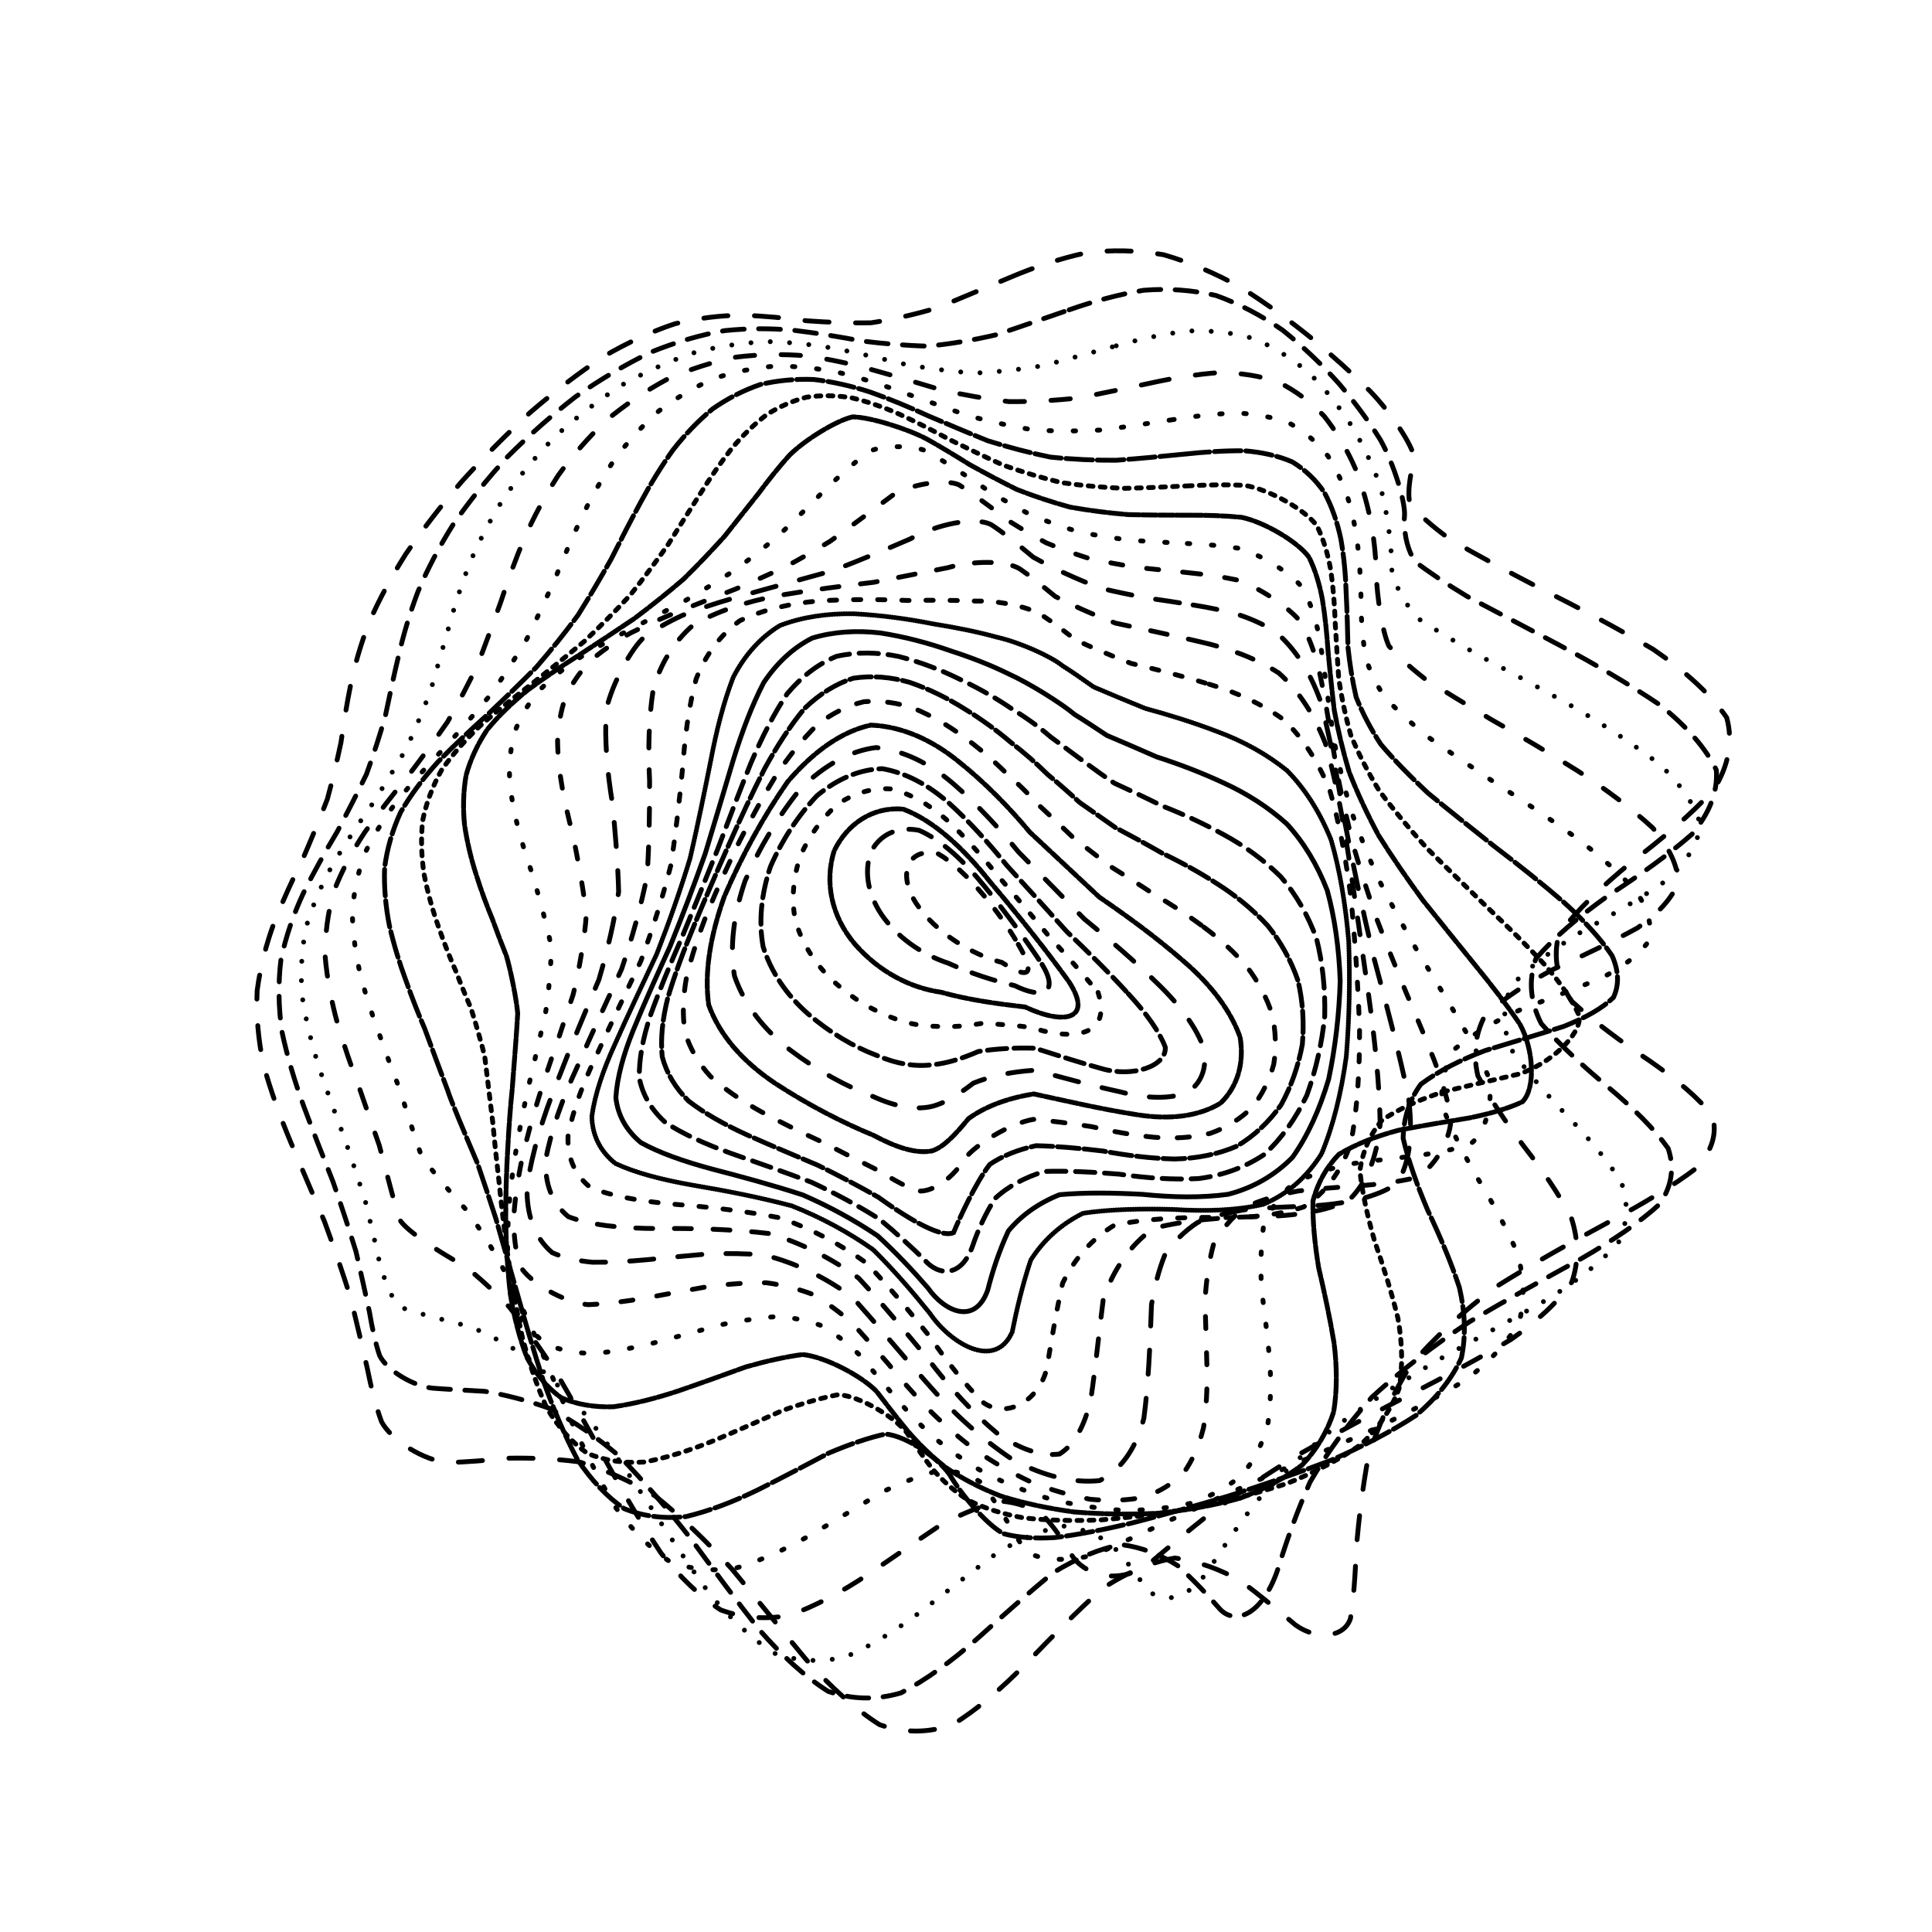 <svg xmlns="http://www.w3.org/2000/svg" version="1.1" xmlns:xlink="http://www.w3.org/1999/xlink" xmlns:svgjs="http://svgjs.dev/svgjs" viewBox="0 0 800 800"><defs><linearGradient x1="50%" y1="0%" x2="50%" y2="100%" id="ccchaos-grad"><stop stop-color="hsl(37, 99%, 67%)" stop-opacity="1" offset="0%"></stop><stop stop-color="hsl(316, 73%, 52%)" stop-opacity="1" offset="100%"></stop></linearGradient></defs><g stroke-width="2" stroke="url(#ccchaos-grad)" fill="none" stroke-linecap="round"><path d="M418.1 114.94C428.4 110.57 438.9 107.06 449.56 104.73 460.23 103.34 471.04 103.59 481.9 105.5 492.7 108.62 503.45 113.25 514.01 119.13 524.34 125.66 534.28 132.9 543.64 140.51 552.48 147.9 560.47 155.14 567.38 162.03 575.93 170.85 584.98 184.43 585.59 189.61 584.73 193.82 582.41 202.9 583.83 208.61 587.3 212.84 592.82 217.8 600.68 223.49 611.11 229.56 623.72 236.36 638.11 243.81 653.68 251.63 669.52 260.02 684.54 268.86 697.87 277.98 708.33 287.44 714.98 297.13 717.69 306.99 715.84 316.99 709.61 327.03 700.32 337.15 688.4 347.25 675.23 357.25 663.04 367.28 652.68 377.16 645.5 386.84 642.98 396.52 644.86 405.74 650.71 414.5 660.22 423.25 671.56 431.55 683.27 439.41 694.59 447.3 703.52 454.82 709.07 462.02 711.16 469.36 708.93 476.51 702.59 483.57 692.93 490.97 680.31 498.49 665.72 506.26 650.17 514.61 634.47 523.43 619.47 532.83 605.83 542.98 593.97 553.83 584.09 565.36 576.43 577.53 570.7 590.21 566.59 603.2 564.18 616.24 562.67 629.05 561.59 641.21 561.19 652.44 560.49 662.27 559.18 670.24 556.51 678.25 545.17 679.19 536.41 672.85 529.75 667.26 522.19 660.96 513.89 654.71 505.28 649.84 496.1 646.45 486.5 645.15 476.76 646.8 466.73 651.05 456.5 657.78 446.25 666.92 435.86 677.43 425.38 688.36 414.91 699.08 404.59 707.94 394.44 714.15 384.26 717.69 374.18 717.67 364.2 714.14 354.13 707.77 344.07 698.62 334 687.42 323.8 675.17 313.52 662.37 303.17 649.82 292.68 638.3 282.1 628.11 271.49 619.58 260.83 613.11 250.22 608.42 239.77 605.32 229.49 603.99 219.55 603.63 210.11 603.82 201.13 604.74 192.85 605.45 185.43 605.58 175.77 604.89 162.2 596.6 157.99 588.72 155.63 582.29 153.7 574.77 152.03 566.35 149.94 557.37 147.73 547.73 145.25 537.62 141.97 527.2 138.31 516.51 134.32 505.7 129.67 494.78 124.95 483.85 120.41 473.02 115.88 462.18 112.02 451.48 109.12 440.99 106.92 430.5 106.01 420.23 106.48 410.21 107.81 400.19 110.31 390.62 113.72 381.51 117.36 372.37 121.4 363.64 125.55 355.29 129.17 346.87 132.53 338.76 135.54 330.93 137.71 322.94 139.56 315.13 141.19 307.44 142.31 299.48 143.58 291.52 145.21 283.5 146.95 275.1 149.45 266.54 152.84 257.76 156.83 248.56 161.89 239.13 167.98 229.5 174.79 219.56 182.53 209.54 191.05 199.55 200.06 189.59 209.6 179.95 219.5 170.83 229.51 162.2 239.66 154.42 249.81 147.71 259.79 141.89 269.66 137.32 279.4 134.09 288.83 131.74 298.14 130.6 307.34 130.53 316.26 130.81 325.15 131.67 334.08 132.83 342.8 133.47 351.66 133.83 360.71 133.66 369.64 132.32 378.86 130.22 388.4 127.38 397.9 123.48 407.79 119.23 418.09 114.95" stroke-dasharray="10 11" transform="rotate(0, 400, 400)"></path><path d="M423.46 125.97C433.49 121.64 443.57 118.13 453.65 115.71 463.73 114.18 473.76 114.17 483.68 115.75 493.49 118.48 503.07 122.69 512.27 128.15 521.21 134.33 529.58 141.28 537.22 148.72 544.39 156.08 550.63 163.43 555.78 170.54 562 179.96 567.83 195.07 567.99 200.96 567.78 205.65 569.47 214.75 573.86 219.94 579.35 223.61 586.78 227.87 596.3 232.76 607.91 237.9 621.21 243.71 635.7 250.14 650.76 256.87 665.55 264.17 679.08 271.96 690.65 280 699.28 288.44 704.21 297.18 705.5 306.08 702.67 315.2 695.97 324.44 686.7 333.76 675.25 343.14 662.84 352.51 651.48 361.9 641.85 371.23 635.14 380.44 632.66 389.66 634.17 398.52 639.31 407.04 647.88 415.55 658.28 423.74 669.24 431.63 680.14 439.57 689.15 447.29 695.33 454.84 698.58 462.57 697.97 470.26 693.54 478.02 685.93 486.11 675.29 494.44 662.41 503.11 648.17 512.3 633.25 521.97 618.45 532.19 604.39 542.97 591.58 554.31 580.33 566.14 570.9 578.32 563.23 590.74 557.15 603.15 552.77 615.32 549.5 626.95 546.99 637.66 542.2 659.24 530.56 664.85 523.5 658.09 518.14 652.71 511.9 646.95 504.86 641.47 497.56 637.47 489.59 634.97 481.06 634.46 472.4 636.67 463.29 641.23 453.82 647.98 444.31 656.87 434.51 666.94 424.46 677.34 414.41 687.53 404.36 696.05 394.33 702.15 384.3 705.88 374.25 706.36 364.19 703.61 354.09 698.2 343.93 690.11 333.72 679.94 323.45 668.57 313.09 656.42 302.68 644.18 292.24 632.62 281.77 622.02 271.35 612.75 261.02 605.24 250.85 599.31 240.95 594.9 231.36 592.19 222.21 590.58 213.67 589.72 205.64 589.81 198.38 589.99 191.99 589.94 183.81 589.61 172.62 583.93 169.16 578.02 167.1 573.09 165.32 567.1 163.65 560.19 161.47 552.76 159.08 544.57 156.38 535.8 152.86 526.69 148.97 517.18 144.76 507.4 139.96 497.46 135.15 487.38 130.55 477.27 126.02 467.11 122.19 456.99 119.33 446.96 117.2 436.94 116.34 427.04 116.85 417.3 118.22 407.56 120.74 398.2 124.19 389.2 127.89 380.18 132.01 371.48 136.27 363.07 140.04 354.58 143.58 346.32 146.77 338.25 149.13 330.01 151.13 321.86 152.85 313.76 153.99 305.4 155.16 296.98 156.57 288.46 157.95 279.62 159.94 270.61 162.69 261.42 165.93 251.92 170.14 242.26 175.34 232.5 181.23 222.59 188.07 212.74 195.74 203.07 203.98 193.59 212.87 184.55 222.23 176.17 231.87 168.37 241.76 161.5 251.8 155.72 261.82 150.79 271.83 147.08 281.78 144.6 291.55 142.88 301.22 142.22 310.79 142.47 320.14 142.93 329.43 143.82 338.7 144.88 347.79 145.36 356.94 145.49 366.19 145.09 375.33 143.56 384.65 141.3 394.18 138.36 403.67 134.45 413.42 130.21 423.45 125.97" stroke-dasharray="9 6" transform="rotate(4.04, 400, 400)"></path><path d="M425.49 137C435.16 132.72 444.72 129.21 454.13 126.73 463.52 125.05 472.69 124.81 481.58 126.06 490.35 128.41 498.72 132.18 506.57 137.21 514.17 142.98 521.09 149.6 527.23 156.79 532.96 164.04 537.78 171.39 541.61 178.65 546.23 188.55 550.62 205.11 551.24 211.76 552.39 217.11 558.86 226.75 566.15 231.75 573.42 235.1 582.44 238.9 593.2 243.2 605.56 247.63 619.1 252.63 633.27 258.2 647.5 263.98 661 270.32 672.91 277.14 682.72 284.17 689.57 291.63 692.9 299.44 692.94 307.4 689.29 315.64 682.25 324.08 673.11 332.59 662.16 341.25 650.52 349.99 639.96 358.75 631.04 367.54 624.77 376.33 622.34 385.12 623.52 393.69 627.99 402.03 635.67 410.39 645.14 418.55 655.31 426.55 665.7 434.63 674.65 442.61 681.27 450.57 685.47 458.72 686.26 466.95 683.58 475.35 677.94 484.07 669.28 493.08 658.24 502.46 645.57 512.26 631.78 522.5 617.61 533.19 603.66 544.26 590.41 555.7 578.27 567.4 567.51 579.2 558.23 590.97 550.4 602.46 544.13 613.46 539.07 623.7 534.92 632.82 527.01 649.51 514.84 650.23 508.76 643.36 504.27 638.33 498.98 633.19 492.93 628.52 486.68 625.38 479.74 623.73 472.17 623.94 464.48 626.65 456.25 631.45 447.54 638.19 438.78 646.82 429.61 656.43 420.06 666.31 410.5 676 400.82 684.16 391.05 690.14 381.28 694.02 371.41 694.94 361.46 692.9 351.51 688.4 341.46 681.33 331.34 672.2 321.22 661.77 311.04 650.37 300.86 638.62 290.73 627.21 280.66 616.43 270.74 606.65 261 598.3 251.52 591.32 242.43 585.72 233.72 581.7 225.55 578.82 218.03 576.8 207.96 575.56 192.72 574.17 187.55 572.58 183.58 569.92 177.91 559.36 175.27 551.42 172.93 545.39 170.3 538.58 167.32 531.11 163.56 523.32 159.43 515.02 155.02 506.33 150.1 497.46 145.21 488.33 140.58 479.03 136.09 469.66 132.32 460.21 129.52 450.74 127.46 441.26 126.67 431.79 127.21 422.37 128.61 412.95 131.16 403.8 134.61 394.91 138.35 385.99 142.53 377.3 146.87 368.8 150.79 360.23 154.5 351.79 157.88 343.45 160.45 334.96 162.65 326.5 164.52 318.01 165.75 309.31 166.91 300.52 168.18 291.62 169.3 282.47 170.89 273.18 173.09 263.77 175.65 254.17 179.07 244.5 183.39 234.85 188.34 225.2 194.22 215.73 200.95 206.59 208.28 197.76 216.33 189.49 224.96 181.97 233.97 175.08 243.37 169.15 253.02 164.3 262.8 160.25 272.69 157.33 282.6 155.53 292.46 154.37 302.27 154.1 312.01 154.58 321.62 155.14 331.16 155.99 340.65 156.92 350.01 157.2 359.37 157.1 368.73 156.47 378.02 154.74 387.39 152.34 396.83 149.32 406.26 145.4 415.81 141.19 425.48 137" stroke-dasharray="0 8" transform="rotate(8.08, 400, 400)"></path><path d="M423.89 148.02C433.12 143.81 442.11 140.32 450.79 137.78 459.44 135.98 467.74 135.51 475.62 136.44 483.39 138.41 490.64 141.75 497.28 146.32 503.71 151.65 509.44 157.88 514.38 164.76 519.04 171.8 522.87 179.08 525.87 186.38 528.66 193.29 530.72 199.94 532.15 206.24 534.31 214.46 539.15 228 543.39 233.68 547.82 236.96 553.48 240.27 560.57 243.73 569.31 246.99 579.52 250.56 591.08 254.5 603.75 258.45 617.1 262.88 630.6 267.79 643.72 272.82 655.75 278.35 665.98 284.36 674.03 290.51 679.21 297.1 681.09 304.07 680.03 311.16 675.72 318.57 668.48 326.26 659.54 334.01 649.14 341.98 638.26 350.13 628.49 358.28 620.25 366.58 614.41 374.99 612.04 383.39 612.9 391.71 616.76 399.92 623.58 408.16 632.13 416.33 641.5 424.47 651.31 432.69 660.06 440.94 666.93 449.28 671.87 457.78 673.85 466.47 672.73 475.37 668.92 484.55 662.21 494.03 653.06 503.86 642.13 513.98 629.76 524.45 616.61 535.23 603.21 546.21 590.04 557.37 577.5 568.56 565.9 579.63 555.44 590.43 546.2 600.71 538.28 610.35 531.53 619.05 525.76 626.53 513.94 638.65 499.25 635.44 493.46 628.72 489.38 624.16 484.64 619.71 479.24 615.87 473.73 613.58 467.56 612.71 460.76 613.59 453.88 616.73 446.4 621.73 438.39 628.42 430.34 636.75 421.8 645.92 412.8 655.28 403.8 664.47 394.58 672.27 385.19 678.12 375.82 682.1 366.3 683.41 356.65 682.01 347.04 678.37 337.32 672.29 327.55 664.18 317.83 654.74 308.1 644.17 298.42 633.04 288.88 621.96 279.47 611.21 270.29 601.15 261.38 592.2 252.81 584.38 244.71 577.75 237.02 572.54 229.92 568.43 223.51 565.24 208.77 560.73 195.03 555.11 192.45 551.53 189.68 546.77 182.78 532.72 178.05 523.61 174.03 517.04 169.68 509.89 165.09 502.27 160.07 494.48 155.14 486.31 150.52 477.87 146.09 469.35 142.41 460.62 139.69 451.75 137.73 442.87 137 433.88 137.58 424.82 139 415.76 141.54 406.85 144.99 398.08 148.74 389.3 152.95 380.64 157.36 372.07 161.4 363.45 165.28 354.87 168.85 346.32 171.65 337.65 174.08 328.95 176.14 320.19 177.53 311.27 178.77 302.25 180 293.14 180.97 283.87 182.26 274.51 184.03 265.1 186.01 255.62 188.73 246.18 192.24 236.87 196.27 227.69 201.18 218.82 206.93 210.38 213.26 202.34 220.35 194.96 228.08 188.37 236.25 182.43 244.92 177.45 253.95 173.5 263.22 170.28 272.7 168.08 282.3 166.88 291.97 166.16 301.66 166.2 311.33 166.84 320.96 167.42 330.55 168.18 340.06 168.93 349.51 168.99 358.92 168.65 368.26 167.78 377.57 165.87 386.86 163.34 396.13 160.25 405.39 156.32 414.65 152.16 423.88 148.03" stroke-dasharray="8 11" transform="rotate(12.12, 400, 400)"></path><path d="M418.9 159.05C427.63 154.91 436 151.45 443.96 148.87 451.9 146.95 459.38 146.27 466.35 146.9 473.24 148.49 479.55 151.4 485.23 155.5 490.76 160.37 495.62 166.16 499.77 172.66 503.77 179.43 507.09 186.53 509.77 193.77 512.44 200.77 514.64 207.62 516.5 214.21 518.69 220.24 520.87 225.92 523.28 231.24 526.52 235.93 530.4 240.34 535.16 244.53 541.2 248.22 548.42 251.85 556.9 255.51 566.72 258.88 577.68 262.44 589.58 266.25 602.14 269.97 614.93 274.05 627.45 278.52 639.25 283.02 649.71 287.96 658.22 293.34 664.59 298.79 668.21 304.66 668.81 310.94 666.83 317.27 662 323.98 654.68 331.01 646.02 338.08 636.2 345.43 626.07 353.04 617.07 360.66 609.47 368.51 604.04 376.57 601.74 384.63 602.32 392.72 605.6 400.82 611.61 408.94 619.28 417.12 627.82 425.36 636.99 433.68 645.43 442.13 652.39 450.73 657.85 459.47 660.8 468.44 661.03 477.64 658.88 487.04 654.02 496.72 646.75 506.67 637.65 516.79 626.91 527.15 615.06 537.66 602.62 548.19 589.97 558.71 577.54 569.06 565.62 579.11 554.45 588.69 544.22 597.58 535.03 605.74 526.85 612.86 519.62 618.72 510.65 625.09 496.66 628.4 490.66 625.53 485.07 620.58 472.57 608.41 465.19 603.55 460.06 602.06 454.38 601.94 448.12 603.4 441.81 606.91 434.94 612.05 427.53 618.65 420.1 626.68 412.15 635.4 403.72 644.25 395.3 652.95 386.61 660.39 377.73 666.08 368.88 670.12 359.85 671.77 350.71 670.96 341.62 668.11 332.45 662.97 323.25 655.87 314.16 647.43 305.11 637.76 296.18 627.35 287.44 616.77 278.9 606.24 270.66 596.13 262.73 586.82 255.21 578.39 248.21 570.94 241.6 564.71 235.6 559.49 230.27 555.16 218.21 547.73 206.82 540.17 204.35 536.93 201.41 532.95 193.71 521.33 188.52 513.67 184.25 508.13 179.69 502 174.96 495.35 169.88 488.55 164.95 481.31 160.38 473.69 156.04 466 152.46 458.01 149.85 449.77 147.99 441.5 147.33 433.02 147.94 424.36 149.38 415.71 151.91 407.07 155.32 398.49 159.07 389.89 163.28 381.31 167.73 372.75 171.88 364.15 175.9 355.52 179.65 346.86 182.7 338.13 185.37 329.32 187.67 320.45 189.27 311.48 190.65 302.43 191.94 293.32 192.87 284.14 193.99 274.94 195.45 265.77 196.98 256.65 199.1 247.66 201.89 238.91 205.09 230.39 209.09 222.27 213.86 214.68 219.16 207.55 225.22 201.11 231.95 195.5 239.15 190.51 246.9 186.44 255.1 183.35 263.62 180.87 272.44 179.3 281.48 178.6 290.67 178.24 299.97 178.49 309.31 179.19 318.69 179.73 328.07 180.36 337.38 180.88 346.7 180.71 355.95 180.12 365.11 179.02 374.27 176.94 383.34 174.29 392.31 171.14 401.28 167.23 410.15 163.12 418.89 159.06" stroke-dasharray="1 9" transform="rotate(16.16, 400, 400)"></path><path d="M411.22 170.08C419.4 166.02 427.16 162.6 434.47 159.99 441.74 157.97 448.51 157.1 454.76 157.45 460.94 158.68 466.55 161.15 471.58 164.77 476.52 169.16 480.88 174.48 484.66 180.54 488.4 186.96 491.65 193.8 494.48 200.88 497.46 207.85 500.21 214.78 502.88 221.56 506.02 227.91 509.39 233.97 513.17 239.73 517.82 244.94 523.2 249.86 529.48 254.53 536.89 258.71 545.34 262.76 554.82 266.75 565.29 270.4 576.56 274.13 588.36 278.01 600.42 281.71 612.33 285.67 623.63 289.92 633.96 294.13 642.79 298.7 649.62 303.64 654.4 308.6 656.61 313.94 656.09 319.68 653.35 325.44 648.15 331.57 640.86 338.06 632.55 344.56 623.33 351.39 613.95 358.54 605.68 365.69 598.71 373.15 593.67 380.89 591.44 388.64 591.77 396.5 594.52 404.47 599.77 412.46 606.58 420.59 614.3 428.85 622.78 437.18 630.8 445.69 637.7 454.39 643.49 463.19 647.19 472.22 648.55 481.47 647.86 490.83 644.69 500.41 639.23 510.16 631.98 519.96 622.97 529.86 612.66 539.76 601.49 549.53 589.76 559.12 577.87 568.37 566.11 577.19 554.75 585.41 544 592.82 533.97 599.47 524.75 605.04 516.34 609.37 508.79 612.71 501.96 614.68 495.74 615.25 487.63 614.11 473.34 605.78 466.44 600.05 459.61 595.22 444.34 591.11 435.65 593.37 429.69 597.18 423.25 602.41 416.33 608.88 409.39 616.59 401.98 624.88 394.12 633.23 386.26 641.44 378.16 648.51 369.88 654.02 361.62 658.1 353.22 660.04 344.74 659.75 336.32 657.62 327.87 653.37 319.44 647.25 311.15 639.8 302.96 631.08 294.95 621.49 287.15 611.54 279.62 601.42 272.45 591.45 265.57 582.02 259.15 573.21 253.25 565.16 247.72 558.12 242.76 551.95 238.43 546.61 228.61 536.14 218.81 525.7 216.25 522.32 212.98 518.62 204.34 508.46 198.7 501.85 194.2 497.11 189.47 491.8 184.63 485.97 179.53 480.02 174.64 473.59 170.14 466.73 165.93 459.81 162.49 452.52 160 444.89 158.26 437.23 157.67 429.28 158.31 421.06 159.75 412.83 162.24 404.54 165.61 396.2 169.32 387.85 173.52 379.45 177.99 370.99 182.21 362.52 186.35 353.97 190.28 345.36 193.56 336.71 196.48 327.98 199.04 319.19 200.9 310.37 202.5 301.49 203.93 292.61 204.93 283.75 206 274.93 207.27 266.23 208.49 257.67 210.16 249.33 212.36 241.32 214.84 233.61 218.01 226.38 221.88 219.73 226.18 213.56 231.21 208.1 236.91 203.45 243.05 199.38 249.78 196.17 257 193.84 264.58 192.01 272.54 190.97 280.79 190.66 289.26 190.55 297.92 190.91 306.68 191.61 315.56 192.05 324.48 192.49 333.37 192.77 342.31 192.35 351.2 191.51 359.99 190.18 368.81 187.94 377.51 185.19 386.05 181.99 394.62 178.11 403.02 174.07 411.2 170.08" stroke-dasharray="11 2" transform="rotate(20.2, 400, 400)"></path><path d="M401.94 181.11C409.57 177.15 416.76 173.77 423.49 171.15 433.3 168.53 450.42 169.99 457.7 174.16 462.37 178.05 466.57 182.87 470.36 188.45 474.22 194.45 477.77 200.94 481.11 207.77 484.71 214.59 488.29 221.49 491.99 228.34 496.23 234.88 500.84 241.23 505.99 247.35 511.95 252.99 518.64 258.38 526.15 263.52 534.59 268.21 543.86 272.72 553.9 277.13 564.59 281.17 575.73 285.2 587.05 289.3 598.28 293.17 609.06 297.19 618.95 301.43 627.74 305.56 634.94 309.96 640.16 314.68 643.96 321.85 636.93 337.94 627.05 346.87 619.14 352.93 610.55 359.36 601.91 366.12 594.35 372.89 587.97 379.99 583.31 387.45 581.15 394.9 581.26 402.53 583.52 410.32 588.05 418.13 594.04 426.12 600.95 434.29 608.7 442.51 616.22 450.92 622.93 459.52 628.86 468.17 633.1 477.03 635.36 486.04 635.91 495.1 634.25 504.28 630.47 513.53 625 522.72 617.77 531.88 609.11 540.89 599.44 549.66 588.94 558.12 577.98 566.09 566.83 573.57 555.74 580.36 544.95 586.28 534.57 591.47 524.74 595.61 515.56 598.58 507.02 600.7 499.12 601.61 491.82 601.33 485.12 600.38 478.88 598.43 472.97 595.67 467.49 592.77 462.16 589.51 456.88 586.17 449.27 582.4 433.37 580.47 424.77 583.48 418.95 587.53 412.76 592.8 406.2 599.12 399.63 606.5 392.68 614.34 385.35 622.2 378.02 629.94 370.52 636.65 362.88 641.96 355.28 646.04 347.58 648.2 339.86 648.37 332.21 646.91 324.58 643.48 317.05 638.3 309.65 631.84 302.42 624.08 295.42 615.37 288.63 606.17 282.15 596.6 276.07 586.97 270.25 577.64 264.88 568.69 260.03 560.28 255.46 552.66 251.42 545.74 247.94 539.55 243.28 531.91 236.35 520.47 233.69 516.02 230.84 512.3 224.28 504.51 220.08 499.92 216.56 496.74 212.7 493.09 208.55 488.95 203.86 484.74 199.01 480.02 194.11 474.81 189.03 469.52 184.21 463.75 179.83 457.55 175.78 451.29 172.49 444.62 170.15 437.56 168.52 430.49 168.01 423.05 168.67 415.29 170.11 407.52 172.56 399.61 175.86 391.59 179.52 383.57 183.67 375.44 188.12 367.22 192.39 359 196.63 350.68 200.7 342.29 204.2 333.89 207.38 325.42 210.2 316.92 212.36 308.45 214.22 299.97 215.87 291.53 217.02 283.19 218.15 274.96 219.37 266.93 220.42 259.1 221.79 251.57 223.56 244.44 225.47 237.65 227.95 231.37 231.02 225.71 234.43 220.51 238.49 216.01 243.18 212.28 248.26 209.06 253.93 206.61 260.12 204.94 266.65 203.65 273.61 203.02 280.93 202.98 288.49 203.03 296.31 203.43 304.29 204.04 312.44 204.33 320.68 204.55 328.94 204.57 337.3 203.89 345.63 202.81 353.88 201.26 362.17 198.88 370.36 196.04 378.39 192.82 386.44 188.98 394.3 185.01 401.93 181.11" stroke-dasharray="2 3" transform="rotate(24.24, 400, 400)"></path><path d="M392.39 192.13C399.47 188.28 406.15 184.96 412.42 182.34 421.59 179.58 437.82 180.18 444.95 183.68 449.62 187.07 453.97 191.36 458.06 196.43 462.3 201.95 466.41 208.03 470.48 214.5 474.88 221.07 479.42 227.82 484.21 234.62 489.55 241.23 495.33 247.74 501.66 254.09 508.7 260.07 516.41 265.85 524.79 271.41 533.85 276.56 543.52 281.54 553.68 286.38 564.17 290.87 574.8 295.29 585.3 299.71 595.44 303.87 604.89 308.12 613.3 312.49 623.33 318.91 631.82 332.78 629.54 340.37 625.76 345.49 620.23 350.94 613.27 356.72 605.81 362.48 597.85 368.59 589.94 375.05 583.05 381.5 577.24 388.3 572.94 395.47 570.87 402.63 570.78 410 572.59 417.55 576.45 425.11 581.66 432.87 587.77 440.81 594.77 448.76 601.72 456.9 608.12 465.19 614.04 473.5 618.61 481.94 621.55 490.47 623.11 498.98 622.75 507.51 620.48 515.99 616.68 524.35 611.17 532.54 604.21 540.46 596.16 548.09 587.1 555.28 577.36 561.9 567.2 568.03 556.8 573.41 546.41 577.93 536.16 581.77 526.21 584.64 516.67 586.46 507.57 587.59 498.96 587.69 490.87 586.82 483.27 585.49 476.11 583.41 469.33 580.75 462.95 578.14 456.82 575.36 450.86 572.67 442.32 569.98 425.36 570.08 416.63 573.74 410.79 577.96 404.72 583.22 398.4 589.36 392.09 596.4 385.5 603.79 378.66 611.17 371.82 618.44 364.88 624.78 357.91 629.89 350.95 633.93 343.99 636.28 337.07 636.85 330.22 635.97 323.46 633.31 316.86 629.02 310.37 623.51 304.11 616.73 298.13 608.94 292.32 600.56 286.85 591.68 281.79 582.56 276.93 573.52 272.5 564.65 268.55 556.13 264.79 548.16 261.49 540.74 258.66 533.89 254.75 525.02 248.53 510.92 245.83 505.25 242.71 500.46 235.2 491.33 230.45 486.5 226.6 483.29 222.46 479.74 218.07 475.8 213.23 471.87 208.3 467.51 203.39 462.71 198.39 457.88 193.69 452.61 189.46 446.92 185.58 441.19 182.48 435.05 180.28 428.51 178.78 421.96 178.35 415.02 179.04 407.73 180.46 400.43 182.86 392.95 186.07 385.33 189.65 377.72 193.74 369.96 198.14 362.11 202.43 354.26 206.73 346.32 210.92 338.32 214.61 330.34 218.03 322.32 221.12 314.31 223.58 306.36 225.75 298.46 227.66 290.67 229.05 283.02 230.35 275.55 231.64 268.34 232.66 261.36 233.88 254.74 235.37 248.57 237.86 240.09 245.53 226.7 250.92 222.01 257.33 218.63 273.23 215.57 282.49 215.53 289.03 215.64 295.89 215.98 302.96 216.45 310.22 216.54 317.62 216.51 325.11 216.25 332.71 215.32 340.33 214 347.91 212.26 355.55 209.75 363.11 206.84 370.54 203.6 378 199.82 385.29 195.94 392.38 192.14" stroke-dasharray="6 1" transform="rotate(28.28, 400, 400)"></path><path d="M383.91 203.16C390.49 199.42 396.74 196.17 402.66 193.57 411.37 190.69 427.26 190.5 434.55 193.35 439.41 196.23 444.11 200 448.7 204.53 453.48 209.53 458.27 215.12 463.16 221.16 468.39 227.39 473.85 233.87 479.65 240.49 485.94 247.03 492.67 253.56 499.91 260.02 507.71 266.21 516.04 272.26 524.88 278.14 534.15 283.69 543.79 289.07 553.65 294.32 563.57 299.24 573.37 304.07 582.78 308.85 591.65 313.38 599.67 317.93 606.55 322.54 614.31 329.25 619.11 343.31 615.79 350.82 611.72 355.85 606.2 361.15 599.54 366.75 592.57 372.32 585.25 378.21 578.04 384.41 571.8 390.61 566.52 397.14 562.58 404.02 560.59 410.89 560.33 417.96 561.73 425.2 564.98 432.44 569.45 439.85 574.78 447.41 581.03 454.97 587.36 462.67 593.36 470.46 599.11 478.24 603.82 486.07 607.23 493.9 609.57 501.66 610.26 509.35 609.3 516.88 607 524.24 603.11 531.33 597.8 538.06 591.41 544.46 583.92 550.37 575.6 555.66 566.69 560.48 557.32 564.56 547.73 567.82 538.03 570.51 528.39 572.32 518.95 573.22 509.73 573.61 500.84 573.16 492.34 571.93 484.17 570.45 476.39 568.43 468.98 566.03 461.89 563.84 455.09 561.63 448.54 559.6 442.21 558.34 436.03 557.63 429.93 557.66 423.97 558.86 418.01 561 412.01 564.12 406.06 568.46 400.02 573.67 393.86 579.6 387.72 586.28 381.43 593.24 375.01 600.15 368.58 606.95 362.17 612.93 355.82 617.81 349.48 621.79 343.22 624.27 337.08 625.18 330.99 624.83 325.06 622.86 319.34 619.39 313.72 614.8 308.36 608.97 303.31 602.12 298.38 594.64 293.8 586.53 289.61 578.05 285.55 569.49 281.89 560.92 278.64 552.5 275.49 544.43 272.71 536.74 270.3 529.48 267.88 522.79 265.74 516.59 263.82 510.85 260.73 503.31 254.23 490.55 250.41 484.91 245.63 479.73 234 469.09 227.24 463.31 222.32 459.43 217.36 455.21 212.5 450.64 207.61 446.07 203.07 441.13 199.03 435.81 195.36 430.47 192.45 424.75 190.42 418.66 189.05 412.56 188.7 406.09 189.41 399.26 190.81 392.43 193.13 385.42 196.24 378.27 199.72 371.12 203.71 363.84 208.04 356.46 212.31 349.11 216.64 341.68 220.92 334.22 224.77 326.8 228.39 319.39 231.74 312.02 234.51 304.75 236.99 297.58 239.2 290.58 240.89 283.74 242.43 277.14 243.89 270.84 245.62 261.96 249.7 246.89 252.48 240.95 255.82 236.16 265.21 230.1 271.28 228.74 278.19 228.09 294.37 228.4 303.41 228.78 309.7 228.64 316.19 228.34 322.81 227.8 329.55 226.62 336.37 225.08 343.21 223.16 350.11 220.55 356.99 217.59 363.79 214.35 370.61 210.64 377.33 206.86 383.9 203.17" stroke-dasharray="1 9" transform="rotate(32.32, 400, 400)"></path><path d="M377.73 214.19C383.84 210.57 389.73 207.41 395.41 204.83 403.82 201.87 419.74 200.96 427.39 203.19 432.55 205.58 437.68 208.81 442.82 212.79 448.17 217.24 453.63 222.29 459.28 227.84 465.24 233.62 471.49 239.73 478.07 246.06 485.05 252.4 492.43 258.82 500.22 265.24 508.4 271.5 516.96 277.68 525.83 283.75 534.91 289.57 544.13 295.27 553.33 300.84 562.38 306.14 571.09 311.34 579.24 316.47 586.73 321.36 593.28 326.24 598.65 331.12 604.29 338.23 605.92 352.74 601.81 360.31 597.58 365.34 592.18 370.6 585.88 376.09 579.42 381.55 572.74 387.27 566.21 393.27 560.59 399.25 555.82 405.53 552.21 412.1 550.32 418.67 549.91 425.39 550.95 432.24 553.62 439.09 557.4 446.06 561.99 453.12 567.49 460.17 573.16 467.28 578.67 474.42 584.14 481.52 588.83 488.59 592.5 495.57 595.38 502.45 596.91 509.17 597.01 515.65 596.01 521.93 593.57 527.88 589.8 533.4 585.02 538.6 579.13 543.28 572.32 547.34 564.84 550.98 556.75 553.93 548.24 556.13 539.46 557.88 530.52 558.88 521.59 559.11 512.68 559 503.92 558.23 495.41 556.88 487.08 555.44 479.04 553.65 471.3 551.64 463.79 549.95 456.56 548.35 449.59 547.01 442.81 546.43 436.23 546.4 429.81 547.05 423.52 548.75 417.32 551.27 411.2 554.63 405.13 559.03 399.08 564.14 393.04 569.83 387.02 576.16 380.97 582.68 374.9 589.12 368.84 595.47 362.89 601.09 357.09 605.73 348.48 610.9 332.21 612.81 324.68 609.43 319.8 605.69 315.2 600.78 310.92 594.88 306.71 588.31 302.84 581.06 299.32 573.33 295.86 565.39 292.75 557.28 289.97 549.17 287.2 541.24 284.73 533.52 282.51 526.08 280.2 519.06 278.07 512.4 276.06 506.13 272.69 497.61 265.22 482.79 260.82 476.2 255.49 470.16 243.04 458.35 236.07 452.28 231.12 448.26 226.2 444.02 221.44 439.52 216.72 435.05 212.38 430.28 208.55 425.21 205.11 420.14 202.41 414.74 200.55 409.02 199.32 403.3 199.05 397.25 199.77 390.88 201.14 384.52 203.39 377.99 206.38 371.35 209.74 364.71 213.61 357.97 217.83 351.17 222.04 344.4 226.37 337.59 230.68 330.78 234.65 324.04 238.45 317.34 242.02 310.74 245.08 304.25 247.87 297.9 250.41 291.77 253.35 282.97 258 267.31 260.08 260.7 264.61 250.79 274.7 242.16 279.59 241.27 285.17 240.83 298.53 240.94 306.16 240.99 311.49 240.6 317.06 240.02 322.82 239.21 328.67 237.79 334.67 236.05 340.75 233.97 346.88 231.27 353.06 228.28 359.24 225.07 365.44 221.44 371.61 217.76 377.72 214.19" stroke-dasharray="5 10" transform="rotate(36.36, 400, 400)"></path><path d="M374.71 225.22C380.42 221.73 386.02 218.67 391.52 216.13 397.02 213.88 402.44 212.35 407.79 211.56 418.63 211.56 429.46 214.9 440.57 221.25 452.41 229.43 465.13 239.76 478.96 251.46 493.91 263.51 510.07 275.97 526.98 288.34 543.97 300.04 560.27 311.39 574.44 322.39 585.8 332.6 592.78 342.74 594.3 352.98 591.55 362.77 583.79 373.04 572.3 383.92 566.38 389.31 560.33 394.91 554.46 400.71 549.43 406.5 545.14 412.51 541.85 418.76 540.04 425.01 539.52 431.34 540.23 437.74 542.39 444.13 545.52 450.58 549.41 457.05 559.57 469.92 569.62 482.69 577.49 494.92 583.18 506.68 584.13 517.36 580.23 526.41 572.76 534.33 561.39 540.02 547.39 543.12 531.86 544.96 515.46 544.42 499.15 541.9 483.06 539.59 467.72 536.91 453.35 534.94 439.5 535.84 426.4 539.15 413.97 545.25 407.84 549.65 401.81 554.63 395.88 560.06 389.97 566.02 384.13 572.1 378.37 578.09 372.61 584 367.06 589.25 361.72 593.65 356.39 597.41 351.28 600.04 346.41 601.45 336.7 601.43 328.06 596.4 320.61 587.16 313.25 575.3 307.08 561.12 302.06 545.94 296.76 530.89 292.15 516.36 287.92 502.88 282.57 490.82 276.88 479.87 270.54 469.81 262.52 460.87 253.76 452.18 244.56 443.35 234.66 434.96 225.5 425.93 218.04 416.06 213.61 408.57 209.51 392.33 210.14 383.57 211.47 377.64 213.63 371.61 216.49 365.5 219.71 359.41 223.43 353.25 227.52 347.08 235.67 334.83 244.05 322.69 251.94 311.02 258.08 299.79 263.3 289.43 267.76 280.36 272.11 268.79 281.98 255.76 289.58 254.05 295.47 253.29 302.83 253.14 311.45 253.04 320.47 251.24 330.5 248.52 341.19 244.67 346.59 241.92 352.11 238.92 357.71 235.75 363.32 232.21 368.99 228.66 374.7 225.22" stroke-dasharray="10 10" transform="rotate(40.4, 400, 400)"></path><path d="M375.28 236.24C386 229.62 396.74 224.93 407.52 222.69 418.49 222.17 429.81 224.68 441.64 229.96 454.05 236.98 467.35 246.15 481.57 256.82 496.43 268.08 512.01 279.99 527.7 292.06 542.88 303.78 556.81 315.34 568.23 326.61 576.88 337.29 581.4 347.84 581.1 358.35 577.36 368.47 569.55 378.86 558.82 389.61 548.38 400.24 538.63 411.44 531.48 423.22 529.43 435.01 531.57 446.85 537.04 458.52 545.77 470.08 554.77 481.24 562.3 491.61 568.49 501.52 570.86 510.19 569.13 517.17 564.4 523.25 555.94 527.29 544.71 529.12 531.75 530.16 517.4 529.36 502.59 527.19 487.56 525.62 472.82 524.07 458.77 523.4 445.01 525.4 431.93 529.53 419.62 535.97 407.48 545.31 395.88 556.09 384.91 567.06 373.93 577.78 363.99 585.52 355.13 589.4 346.25 590.16 338.45 586.48 331.78 578.93 325.02 568.89 319.24 556.4 314.33 542.57 308.94 528.43 303.96 514.31 299.09 500.79 293.06 488.25 286.59 476.57 279.51 465.72 271 455.82 261.96 446.32 252.74 436.96 243.14 428.06 234.45 418.83 227.51 409.13 222.11 399.51 219.62 389.2 220.5 378.18 223.59 367.16 229.42 355.99 237.1 344.91 245.05 333.96 253.4 323.31 261.48 313.3 268.1 303.68 273.94 295.02 279.05 287.66 284.31 278.34 294.3 268.29 300.94 266.97 305.79 266.08 311.91 265.53 319.22 264.87 326.76 262.57 335.37 259.41 344.82 255.27 354.36 249.28 364.56 242.71 375.27 236.25" stroke-dasharray="7 9" transform="rotate(44.44, 400, 400)"></path><path d="M379.37 247.27C389.48 240.94 399.94 236.35 410.73 233.93 421.68 232.96 433.2 234.69 445.32 238.96 457.83 244.82 471.12 252.78 485.01 262.29 499.13 272.55 513.48 283.66 527.4 295.14 540.42 306.55 551.8 317.98 560.52 329.23 566.68 340.11 569.1 350.85 567.37 361.46 562.98 371.78 555.34 382.19 545.46 392.74 536.14 403.19 527.53 413.94 521.11 424.97 519.07 436 520.54 446.79 524.88 457.13 532.24 467.37 540.11 476.96 547.07 485.58 555.03 497.25 551.34 512.05 539.9 514.52 529.63 515.19 517.66 514.52 504.8 512.96 491.4 512.28 477.88 511.87 464.68 512.41 451.56 515.36 438.95 520.13 427.04 526.78 415.25 535.81 404.06 545.91 393.59 556.04 383.12 565.94 373.77 573.25 365.52 577.25 357.2 578.65 349.91 576.16 343.6 570.17 337.07 561.89 331.32 551.15 326.18 538.86 320.43 525.95 314.87 512.63 309.25 499.52 302.53 486.97 295.35 475 287.66 463.72 278.85 453.17 269.71 443.08 260.64 433.3 251.47 423.93 243.33 414.52 236.97 404.93 232.09 395.45 229.93 385.58 230.87 375.34 233.82 365.1 239.31 354.98 246.59 345.18 254.26 335.47 262.47 326.26 270.62 317.8 277.61 309.66 283.99 302.52 289.71 296.63 296.01 289.13 306.92 281.15 313.18 279.87 317.44 278.71 322.74 277.69 329.11 276.45 335.55 273.67 343.04 270.12 351.48 265.77 359.94 259.82 369.27 253.46 379.37 247.27" stroke-dasharray="3 7" transform="rotate(48.48, 400, 400)"></path><path d="M386.39 258.3C395.94 252.29 406.05 247.82 416.65 245.27 427.36 243.92 438.71 244.96 450.61 248.28 462.72 253.02 475.39 259.75 488.33 268.03 501.16 277.13 513.79 287.21 525.57 297.86 536.24 308.64 545.08 319.61 551.31 330.54 555.28 341.28 555.98 351.93 553.2 362.41 548.47 372.71 541.18 382.98 532.23 393.19 524.01 403.34 516.46 413.57 510.75 423.79 508.74 434.02 509.62 443.74 512.95 452.82 519 461.79 525.69 469.94 531.9 477.03 540.27 492.25 520.41 500.26 504.98 499.39 493.61 499.65 481.73 500.34 469.84 501.97 457.84 505.71 446.12 510.95 434.91 517.68 423.75 526.32 413.13 535.72 403.18 545.01 393.24 554.11 384.35 560.97 376.48 564.99 368.52 566.9 361.45 565.44 355.17 560.87 348.62 554.26 342.62 545.27 337.01 534.63 330.77 523.16 324.56 510.98 318.18 498.67 310.85 486.56 303.13 474.75 295.02 463.44 286.09 452.63 277.06 442.25 268.31 432.26 259.68 422.61 252.18 413.1 246.43 403.66 242.09 394.33 240.25 384.89 241.23 375.39 244.02 365.88 249.16 356.74 255.99 348.11 263.3 339.55 271.28 331.63 279.36 324.54 286.58 317.68 293.38 311.8 299.64 307.07 306.98 300.94 319.36 294.16 325.72 292.62 329.8 291.09 334.69 289.55 340.48 287.74 346.2 284.53 352.91 280.66 360.58 276.16 368.23 270.31 376.84 264.19 386.39 258.3" stroke-dasharray="0 1" transform="rotate(52.52, 400, 400)"></path><path d="M395.34 269.32C404.36 263.65 413.99 259.35 424.13 256.72 434.35 255.07 445.14 255.5 456.34 257.94 467.58 261.62 479.12 267.13 490.6 274.15 501.74 281.99 512.34 290.9 521.82 300.48 530.16 310.36 536.62 320.58 540.63 330.88 542.8 341.15 542.17 351.4 538.71 361.5 533.9 371.51 527.13 381.42 519.15 391.15 511.99 400.85 505.43 410.45 500.38 419.83 498.43 429.21 498.82 437.92 501.23 445.83 506.06 453.66 511.58 460.57 516.92 466.42 526.38 478.89 514.59 486.28 502.57 486.62 493.39 487.82 483.42 489.52 473.13 492.08 462.62 496.42 452.1 501.97 441.85 508.64 431.6 516.82 421.71 525.51 412.33 533.98 402.94 542.3 394.45 548.68 386.81 552.65 379.07 554.94 372.03 554.33 365.59 551.03 358.85 545.95 352.47 538.65 346.3 529.69 339.56 519.81 332.74 509.02 325.73 497.83 317.97 486.56 309.9 475.33 301.61 464.4 292.79 453.74 284.06 443.42 275.79 433.51 267.83 423.83 261.02 414.39 255.91 405.21 252.11 396.11 250.59 387.13 251.6 378.31 254.22 369.49 258.97 361.24 265.33 353.65 272.2 346.09 279.84 339.26 287.73 333.3 295.02 327.46 302.08 322.55 308.74 318.66 317.01 313.44 331.11 307.08 337.93 305.06 342.14 303.09 346.96 301.04 352.49 298.7 357.86 295.13 364.09 291.02 371.22 286.43 378.3 280.74 386.33 274.89 395.34 269.32" stroke-dasharray="7 0" transform="rotate(56.56, 400, 400)"></path><path d="M404.96 280.35C413.41 275.04 422.42 270.94 431.86 268.28 441.32 266.4 451.2 266.3 461.29 267.97 471.3 270.67 481.33 275.03 491.02 280.79 500.26 287.34 508.73 294.96 515.93 303.34 522.08 312.09 526.44 321.3 528.62 330.71 529.36 340.21 527.8 349.77 524 359.22 519.34 368.67 513.21 377.99 506.22 387.07 500.08 396.16 494.45 405.02 490.02 413.54 488.14 422.07 488.12 429.82 489.73 436.72 493.43 443.56 497.81 449.47 502.21 454.38 511.75 465.14 506.17 473.16 497.28 474.77 490.23 476.84 482.24 479.41 473.67 482.7 464.83 487.47 455.73 493.16 446.63 499.67 437.49 507.33 428.46 515.28 419.71 522.95 410.96 530.49 402.87 536.37 395.39 540.23 387.83 542.77 380.75 542.87 374.07 540.65 367.12 536.95 360.36 531.22 353.69 523.91 346.54 515.68 339.28 506.42 331.86 496.57 323.88 486.47 315.72 476.18 307.51 465.99 299.03 455.89 290.79 446 283.15 436.45 275.93 427.04 269.88 417.92 265.42 409.13 262.16 400.4 260.93 391.92 261.97 383.77 264.4 375.62 268.76 368.16 274.59 361.43 280.98 354.72 288.16 348.77 295.73 343.66 302.93 338.58 310.07 334.35 316.96 330.99 323.05 327.58 328.87 324.93 334.46 322.95 341.74 319.7 356.22 313.38 364.21 309.31 369.5 305.46 375.49 301.19 382.26 296.6 388.95 291.11 396.51 285.58 404.96 280.35" stroke-dasharray="8 4" transform="rotate(60.6, 400, 400)"></path><path d="M413.87 291.38C421.71 286.44 429.96 282.57 438.47 279.94 446.97 277.91 455.67 277.39 464.37 278.38 472.91 280.21 481.23 283.51 489.01 288.07 496.31 293.34 502.71 299.64 507.84 306.72 512.07 314.21 514.69 322.24 515.45 330.55 515.16 339.03 513.04 347.65 509.19 356.22 504.86 364.85 499.46 373.38 493.45 381.67 488.26 389.97 483.5 398.02 479.65 405.68 477.87 413.34 477.52 420.22 478.45 426.27 482.8 434.87 493.62 447.67 497.56 451.94 497.51 458.36 480.88 468.37 470.93 473.83 463.8 478.83 456.18 484.51 448.31 490.74 440.39 497.82 432.34 505.04 424.3 511.93 416.26 518.71 408.6 524.07 401.33 527.75 393.98 530.42 386.91 531.06 380.05 529.75 372.98 527.24 365.97 522.95 358.98 517.19 351.63 510.58 344.16 502.91 336.6 494.55 328.7 485.82 320.72 476.74 312.85 467.58 304.91 458.38 297.33 449.25 290.45 440.36 284.05 431.53 278.78 422.95 274.98 414.72 272.24 406.52 271.3 398.63 272.33 391.13 274.57 383.64 278.52 376.88 283.8 370.86 289.64 364.83 296.29 359.54 303.41 355.02 310.35 350.47 317.38 346.66 324.3 343.55 330.66 340.31 336.83 337.65 342.81 335.48 348.19 332.94 353.54 330.66 358.92 328.5 363.89 325.67 369.12 322.71 374.71 319.54 380.08 315.51 385.98 311.18 392.48 306.66 398.9 301.43 406.02 296.24 413.87 291.38" stroke-dasharray="9 2" transform="rotate(64.64, 400, 400)"></path><path d="M420.8 302.41C427.98 297.87 435.34 294.27 442.77 291.71 450.17 289.6 457.55 288.76 464.72 289.19 471.71 290.27 478.3 292.61 484.22 296.07 489.71 300.13 494.26 305.15 497.62 310.92 500.29 317.09 501.57 323.82 501.33 330.9 500.4 338.19 498.04 345.69 494.38 353.22 490.54 360.83 485.91 368.4 480.85 375.77 476.57 383.17 472.59 390.34 469.28 397.15 467.32 407 470.36 423.07 474.02 429.28 481.38 438.99 482.44 450.25 478.26 454.13 474.69 457.51 470.14 461.25 464.79 465.42 459.22 470.48 453.03 476 446.4 481.84 439.71 488.31 432.68 494.78 425.43 500.9 418.18 506.93 411.05 511.76 404.08 515.21 397.07 517.9 390.13 518.94 383.27 518.36 376.27 516.85 369.24 513.8 362.18 509.45 354.9 504.37 347.53 498.27 340.14 491.42 332.58 484.18 325.07 476.48 317.77 468.56 310.56 460.51 303.8 452.4 297.76 444.42 292.23 436.43 287.75 428.61 284.59 421.09 282.35 413.58 281.67 406.36 282.7 399.53 284.73 392.7 288.26 386.56 292.97 381.12 298.21 375.65 304.26 370.85 310.8 366.7 317.33 362.49 324.06 358.88 330.81 355.83 337.19 352.6 343.49 349.8 349.66 347.34 355.39 344.52 361.07 341.86 366.74 339.27 372.07 336.09 377.54 332.81 383.21 329.39 388.7 325.28 394.54 320.98 400.78 316.6 406.96 311.69 413.63 306.88 420.8 302.41" stroke-dasharray="5 8" transform="rotate(68.68, 400, 400)"></path><path d="M424.78 313.43C437.66 305.31 450.36 300.84 461.85 300.38 472.68 301.86 481.06 307.47 485.52 316.16 488.09 326.22 486.06 338.27 479.7 350.94 473.32 363.98 465.67 376.99 458.92 388.94 457.19 400.89 458.18 410.52 460.68 417.84 465.69 425.39 468.88 431.3 468.93 436.17 468.21 442.6 463.56 449.54 455.54 457.42 446.89 467.9 435.76 479.27 422.94 489.87 410.12 500.21 396.94 505.92 383.79 506.52 370.34 504.35 356.46 497.31 342.73 486.95 328.88 475.12 315.82 461.56 305.16 447.79 296.43 433.85 291.94 420.28 293.06 407.98 297.46 395.68 306.41 385.7 317.98 377.96 329.86 369.88 342.54 363.45 355.01 358.27 366.35 351.76 377.69 345.37 389.14 338.83 400.04 330.21 411.91 321.36 424.78 313.43" stroke-dasharray="4 1" transform="rotate(72.72, 400, 400)"></path><path d="M425.24 324.46C436.51 317.19 446.9 312.94 455.63 311.97 463.85 312.34 469.57 316.15 471.91 322.64 473.09 330.21 470.72 339.71 465.21 350.05 460.13 360.74 454.09 371.69 448.55 382.03 446.79 392.37 446.81 401.07 447.91 408.11 451.22 415.44 453.39 421.75 453.36 427.45 453.19 434.43 449.97 441.84 443.82 449.8 437.29 459.55 428.26 469.67 417.2 478.84 406.12 487.82 394.2 493.07 382.02 494.26 369.75 493.49 357.06 488.7 344.72 480.96 332.62 471.98 321.51 461.16 312.72 449.73 305.66 438.06 302.22 426.38 303.43 415.5 307.24 404.62 314.92 395.5 324.98 388.09 335.6 380.35 347.26 373.76 358.97 368.06 370.08 361.27 381.24 354.55 392.24 347.88 402.9 339.7 413.96 331.58 425.24 324.46" stroke-dasharray="10 10" transform="rotate(76.76, 400, 400)"></path><path d="M422.1 335.49C431.7 329.11 439.95 325.21 446.38 323.92 454.35 324.68 456.59 339.39 451.04 351.09 447.22 359.49 442.63 368.42 438.18 377.22 436.47 386.02 435.78 393.84 435.77 400.62 437.54 407.65 438.58 414.17 438.13 420.34 437.91 427.44 435.43 434.87 430.59 442.49 425.58 451.26 418.31 460.04 409 467.82 399.69 475.45 389.35 480.13 378.64 481.65 367.97 481.86 357 478.88 346.51 473.39 336.45 466.96 327.43 458.73 320.52 449.64 315.05 440.31 312.55 430.6 313.8 421.2 317.02 411.8 323.43 403.55 331.9 396.48 341.02 389.14 351.27 382.54 361.78 376.55 372.07 369.76 382.47 363.04 392.59 356.54 402.54 349.02 412.5 341.74 422.1 335.49" stroke-dasharray="8 3" transform="rotate(80.8, 400, 400)"></path><path d="M415.83 346.52C437.53 341.7 432.92 364.25 427.82 375.08 426.22 382.39 425.08 389.28 424.26 395.64 424.76 402.19 424.74 408.56 423.75 414.75 423.11 421.54 420.9 428.51 416.93 435.43 412.94 443.02 407.11 450.39 399.53 456.79 391.94 463.09 383.41 467.1 374.55 468.72 365.81 469.54 356.91 467.92 348.55 464.24 340.65 459.94 333.75 454.03 328.64 447.12 324.62 440.02 322.94 432.29 324.16 424.42 326.8 416.55 331.96 409.27 338.81 402.71 346.26 395.95 354.82 389.6 363.74 383.67 372.69 377.21 381.81 370.85 390.62 364.81 399.39 358.15 407.94 351.85 415.83 346.52" stroke-dasharray="2 7" transform="rotate(84.84, 400, 400)"></path><path d="M407.3 357.54C423.03 347.67 425.55 359.45 417.45 375.85 415.88 387.56 414 399.48 410.66 410.51 408.68 422.91 401.98 435.78 390.12 445.76 378.25 455.5 363.9 457.87 351.28 453.66 340.15 447.98 333.25 437.39 334.53 424.79 339.52 412.18 351.32 400.01 365.27 389.42 379.74 377.63 394.93 366.07 407.3 357.54" stroke-dasharray="4 1" transform="rotate(88.88, 400, 400)"></path><path d="M397.73 368.57C409.23 360.79 412.25 367.48 407.09 379.45 405.49 388.27 402.88 398.09 399.2 407.41 396.48 417.34 390.84 427.31 382.12 434.74 373.39 442.02 363.42 444.23 355.1 441.81 347.75 438.69 343.53 431.66 344.89 422.25 348.42 412.83 356.76 402.88 366.8 393.89 377.39 384.36 388.67 375.17 397.73 368.57" stroke-dasharray="10 7" transform="rotate(92.92, 400, 400)"></path><path d="M388.49 379.6C400.3 370.54 402.6 373.55 396.72 385.45 395.22 397.33 388.12 414.04 376.65 423.71 365.18 433.14 353.91 429.57 355.26 417.11 360.54 404.63 376.67 388.43 388.49 379.6" stroke-dasharray="4 7" transform="rotate(96.96, 400, 400)"></path></g></svg>